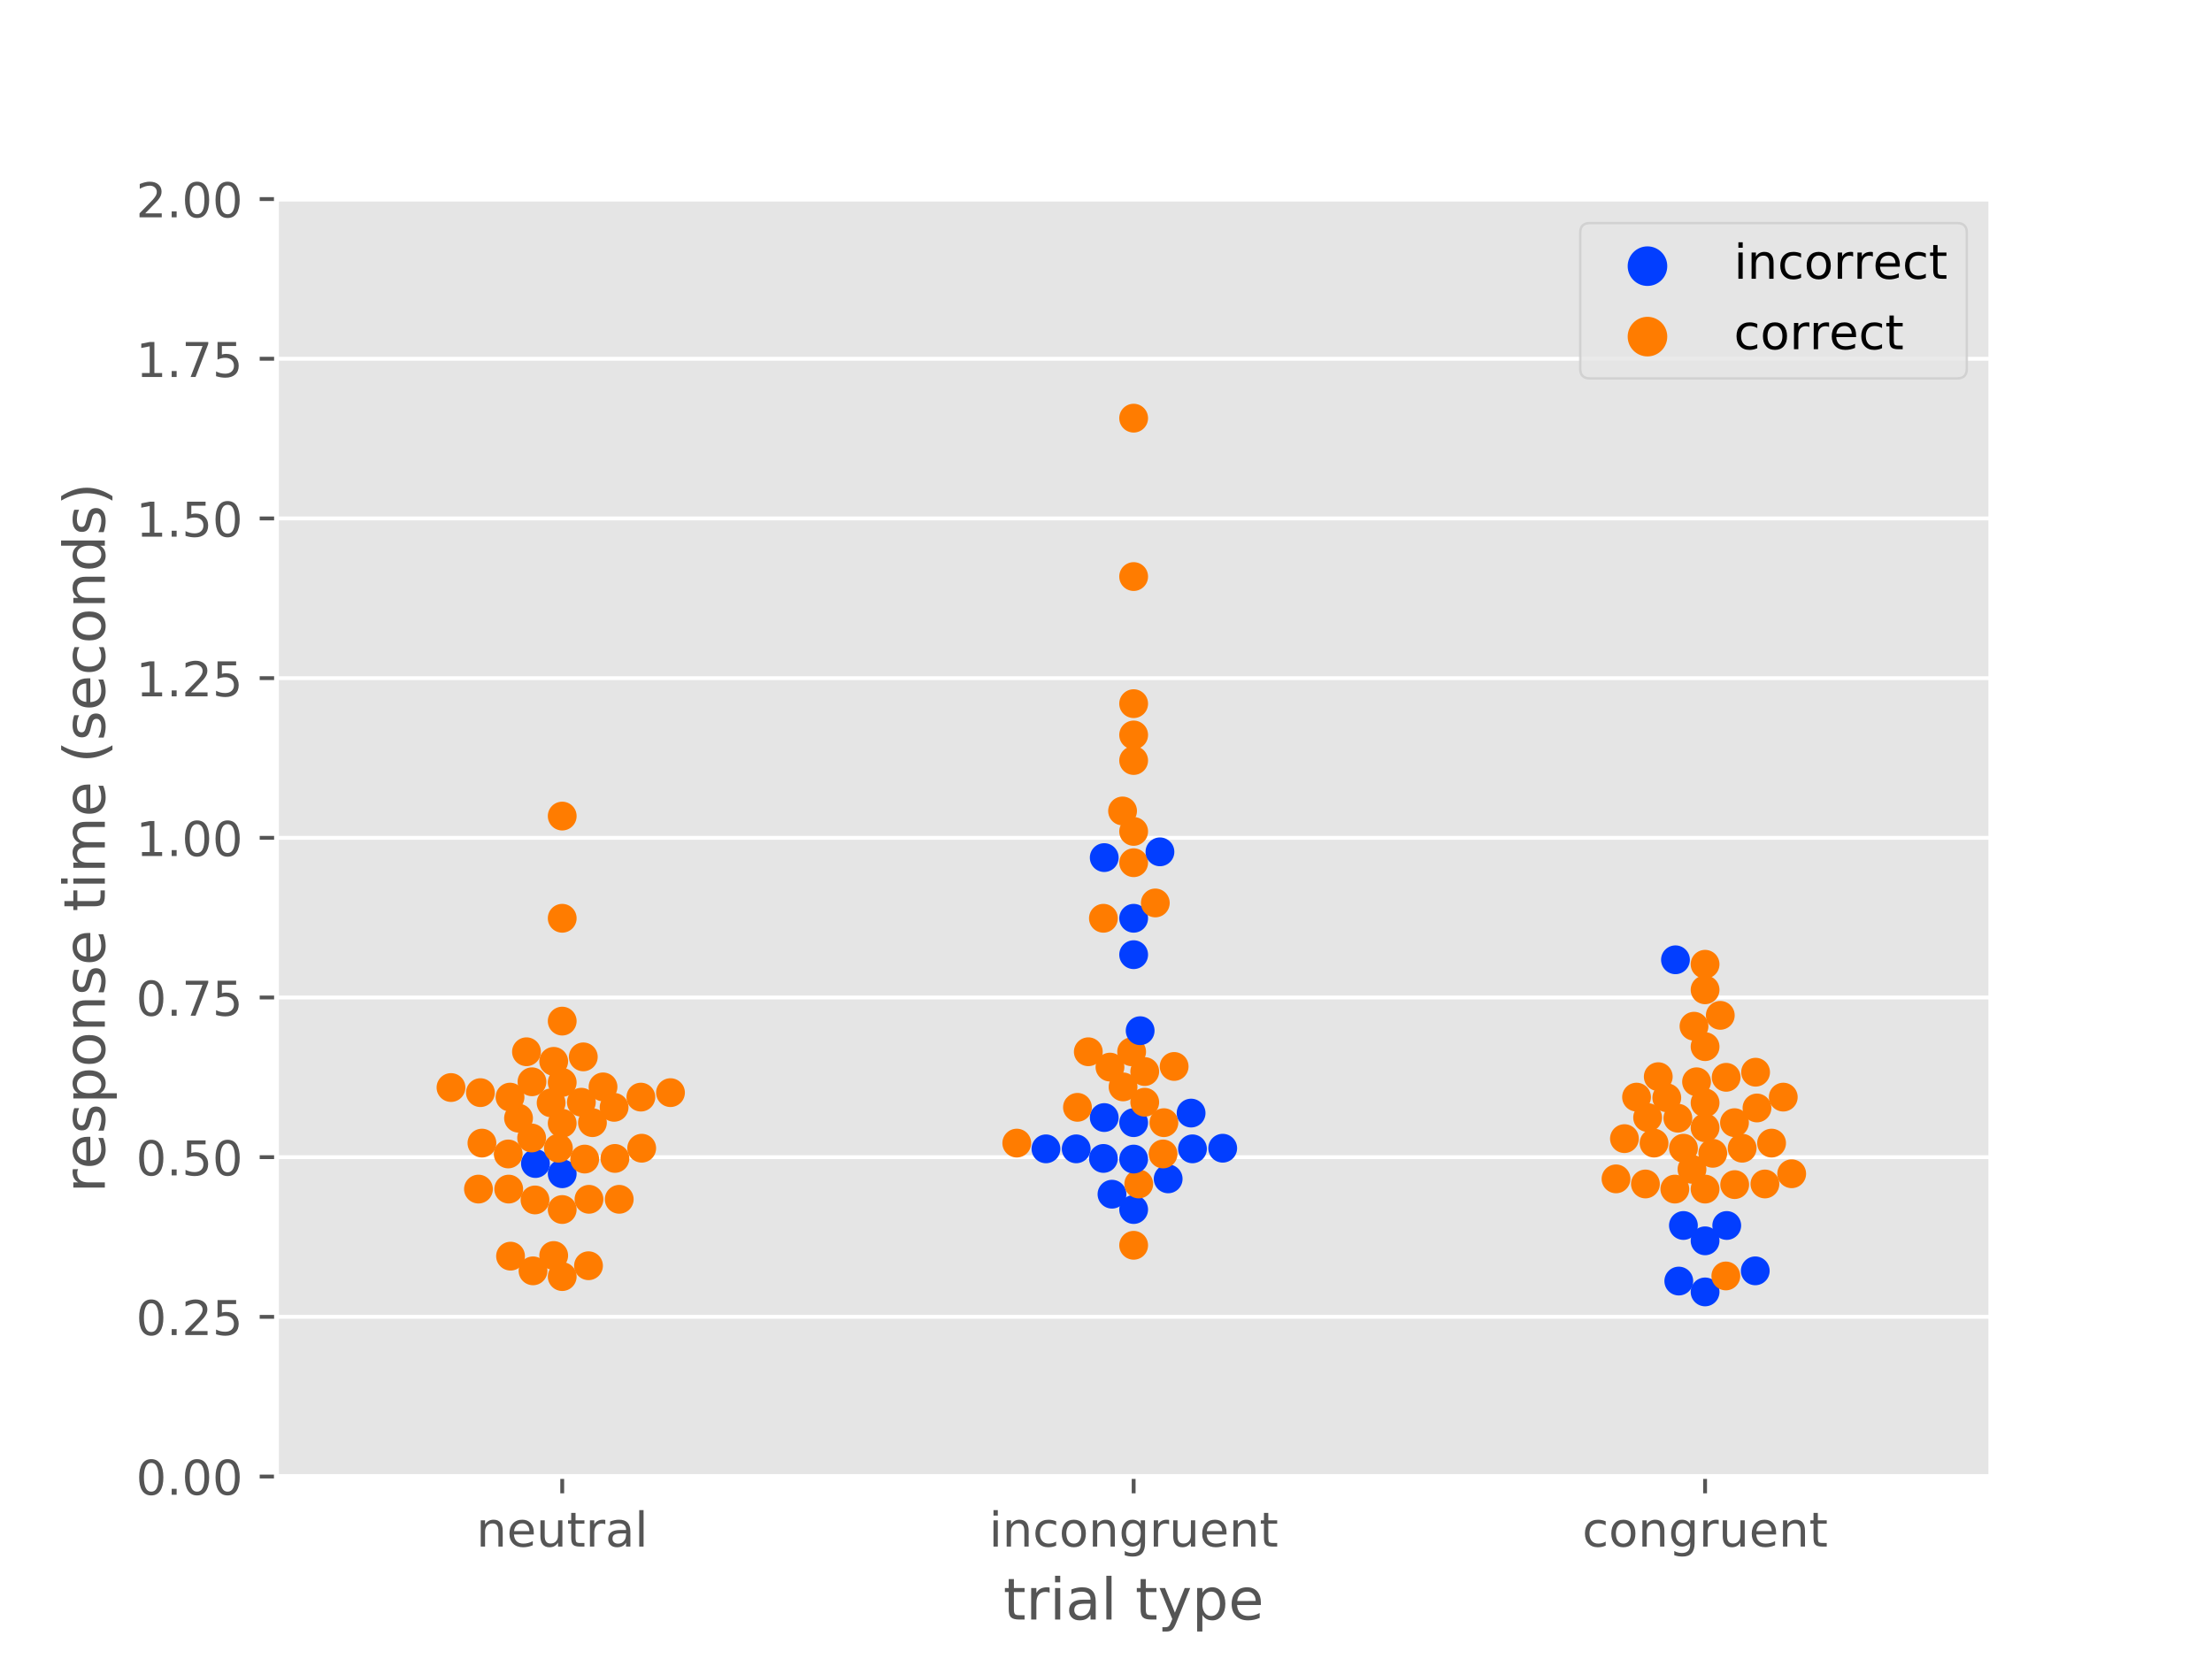 <?xml version="1.0" encoding="utf-8" standalone="no"?>
<!DOCTYPE svg PUBLIC "-//W3C//DTD SVG 1.1//EN"
  "http://www.w3.org/Graphics/SVG/1.1/DTD/svg11.dtd">
<!-- Created with matplotlib (https://matplotlib.org/) -->
<svg height="345.6pt" version="1.1" viewBox="0 0 460.8 345.6" width="460.8pt" xmlns="http://www.w3.org/2000/svg" xmlns:xlink="http://www.w3.org/1999/xlink">
 <defs>
  <style type="text/css">
*{stroke-linecap:butt;stroke-linejoin:round;}
  </style>
 </defs>
 <g id="figure_1">
  <g id="patch_1">
   <path d="M 0 345.6 
L 460.8 345.6 
L 460.8 0 
L 0 0 
z
" style="fill:#ffffff;"/>
  </g>
  <g id="axes_1">
   <g id="patch_2">
    <path d="M 57.6 307.584 
L 414.72 307.584 
L 414.72 41.472 
L 57.6 41.472 
z
" style="fill:#e5e5e5;"/>
   </g>
   <g id="matplotlib.axis_1">
    <g id="xtick_1">
     <g id="line2d_1">
      <defs>
       <path d="M 0 0 
L 0 3.5 
" id="mb154fc93cc" style="stroke:#555555;stroke-width:0.8;"/>
      </defs>
      <g>
       <use style="fill:#555555;stroke:#555555;stroke-width:0.8;" x="117.12" xlink:href="#mb154fc93cc" y="307.584"/>
      </g>
     </g>
     <g id="text_1">
      <!-- neutral -->
      <defs>
       <path d="M 54.891 33.016 
L 54.891 0 
L 45.906 0 
L 45.906 32.719 
Q 45.906 40.484 42.875 44.328 
Q 39.844 48.188 33.797 48.188 
Q 26.516 48.188 22.312 43.547 
Q 18.109 38.922 18.109 30.906 
L 18.109 0 
L 9.078 0 
L 9.078 54.688 
L 18.109 54.688 
L 18.109 46.188 
Q 21.344 51.125 25.703 53.562 
Q 30.078 56 35.797 56 
Q 45.219 56 50.047 50.172 
Q 54.891 44.344 54.891 33.016 
z
" id="DejaVuSans-110"/>
       <path d="M 56.203 29.594 
L 56.203 25.203 
L 14.891 25.203 
Q 15.484 15.922 20.484 11.062 
Q 25.484 6.203 34.422 6.203 
Q 39.594 6.203 44.453 7.469 
Q 49.312 8.734 54.109 11.281 
L 54.109 2.781 
Q 49.266 0.734 44.188 -0.344 
Q 39.109 -1.422 33.891 -1.422 
Q 20.797 -1.422 13.156 6.188 
Q 5.516 13.812 5.516 26.812 
Q 5.516 40.234 12.766 48.109 
Q 20.016 56 32.328 56 
Q 43.359 56 49.781 48.891 
Q 56.203 41.797 56.203 29.594 
z
M 47.219 32.234 
Q 47.125 39.594 43.094 43.984 
Q 39.062 48.391 32.422 48.391 
Q 24.906 48.391 20.391 44.141 
Q 15.875 39.891 15.188 32.172 
z
" id="DejaVuSans-101"/>
       <path d="M 8.5 21.578 
L 8.5 54.688 
L 17.484 54.688 
L 17.484 21.922 
Q 17.484 14.156 20.5 10.266 
Q 23.531 6.391 29.594 6.391 
Q 36.859 6.391 41.078 11.031 
Q 45.312 15.672 45.312 23.688 
L 45.312 54.688 
L 54.297 54.688 
L 54.297 0 
L 45.312 0 
L 45.312 8.406 
Q 42.047 3.422 37.719 1 
Q 33.406 -1.422 27.688 -1.422 
Q 18.266 -1.422 13.375 4.438 
Q 8.5 10.297 8.5 21.578 
z
M 31.109 56 
z
" id="DejaVuSans-117"/>
       <path d="M 18.312 70.219 
L 18.312 54.688 
L 36.812 54.688 
L 36.812 47.703 
L 18.312 47.703 
L 18.312 18.016 
Q 18.312 11.328 20.141 9.422 
Q 21.969 7.516 27.594 7.516 
L 36.812 7.516 
L 36.812 0 
L 27.594 0 
Q 17.188 0 13.234 3.875 
Q 9.281 7.766 9.281 18.016 
L 9.281 47.703 
L 2.688 47.703 
L 2.688 54.688 
L 9.281 54.688 
L 9.281 70.219 
z
" id="DejaVuSans-116"/>
       <path d="M 41.109 46.297 
Q 39.594 47.172 37.812 47.578 
Q 36.031 48 33.891 48 
Q 26.266 48 22.188 43.047 
Q 18.109 38.094 18.109 28.812 
L 18.109 0 
L 9.078 0 
L 9.078 54.688 
L 18.109 54.688 
L 18.109 46.188 
Q 20.953 51.172 25.484 53.578 
Q 30.031 56 36.531 56 
Q 37.453 56 38.578 55.875 
Q 39.703 55.766 41.062 55.516 
z
" id="DejaVuSans-114"/>
       <path d="M 34.281 27.484 
Q 23.391 27.484 19.188 25 
Q 14.984 22.516 14.984 16.5 
Q 14.984 11.719 18.141 8.906 
Q 21.297 6.109 26.703 6.109 
Q 34.188 6.109 38.703 11.406 
Q 43.219 16.703 43.219 25.484 
L 43.219 27.484 
z
M 52.203 31.203 
L 52.203 0 
L 43.219 0 
L 43.219 8.297 
Q 40.141 3.328 35.547 0.953 
Q 30.953 -1.422 24.312 -1.422 
Q 15.922 -1.422 10.953 3.297 
Q 6 8.016 6 15.922 
Q 6 25.141 12.172 29.828 
Q 18.359 34.516 30.609 34.516 
L 43.219 34.516 
L 43.219 35.406 
Q 43.219 41.609 39.141 45 
Q 35.062 48.391 27.688 48.391 
Q 23 48.391 18.547 47.266 
Q 14.109 46.141 10.016 43.891 
L 10.016 52.203 
Q 14.938 54.109 19.578 55.047 
Q 24.219 56 28.609 56 
Q 40.484 56 46.344 49.844 
Q 52.203 43.703 52.203 31.203 
z
" id="DejaVuSans-97"/>
       <path d="M 9.422 75.984 
L 18.406 75.984 
L 18.406 0 
L 9.422 0 
z
" id="DejaVuSans-108"/>
      </defs>
      <g style="fill:#555555;" transform="translate(99.237 322.182)scale(0.1 -0.1)">
       <use xlink:href="#DejaVuSans-110"/>
       <use x="63.379" xlink:href="#DejaVuSans-101"/>
       <use x="124.902" xlink:href="#DejaVuSans-117"/>
       <use x="188.281" xlink:href="#DejaVuSans-116"/>
       <use x="227.49" xlink:href="#DejaVuSans-114"/>
       <use x="268.604" xlink:href="#DejaVuSans-97"/>
       <use x="329.883" xlink:href="#DejaVuSans-108"/>
      </g>
     </g>
    </g>
    <g id="xtick_2">
     <g id="line2d_2">
      <g>
       <use style="fill:#555555;stroke:#555555;stroke-width:0.8;" x="236.16" xlink:href="#mb154fc93cc" y="307.584"/>
      </g>
     </g>
     <g id="text_2">
      <!-- incongruent -->
      <defs>
       <path d="M 9.422 54.688 
L 18.406 54.688 
L 18.406 0 
L 9.422 0 
z
M 9.422 75.984 
L 18.406 75.984 
L 18.406 64.594 
L 9.422 64.594 
z
" id="DejaVuSans-105"/>
       <path d="M 48.781 52.594 
L 48.781 44.188 
Q 44.969 46.297 41.141 47.344 
Q 37.312 48.391 33.406 48.391 
Q 24.656 48.391 19.812 42.844 
Q 14.984 37.312 14.984 27.297 
Q 14.984 17.281 19.812 11.734 
Q 24.656 6.203 33.406 6.203 
Q 37.312 6.203 41.141 7.25 
Q 44.969 8.297 48.781 10.406 
L 48.781 2.094 
Q 45.016 0.344 40.984 -0.531 
Q 36.969 -1.422 32.422 -1.422 
Q 20.062 -1.422 12.781 6.344 
Q 5.516 14.109 5.516 27.297 
Q 5.516 40.672 12.859 48.328 
Q 20.219 56 33.016 56 
Q 37.156 56 41.109 55.141 
Q 45.062 54.297 48.781 52.594 
z
" id="DejaVuSans-99"/>
       <path d="M 30.609 48.391 
Q 23.391 48.391 19.188 42.75 
Q 14.984 37.109 14.984 27.297 
Q 14.984 17.484 19.156 11.844 
Q 23.344 6.203 30.609 6.203 
Q 37.797 6.203 41.984 11.859 
Q 46.188 17.531 46.188 27.297 
Q 46.188 37.016 41.984 42.703 
Q 37.797 48.391 30.609 48.391 
z
M 30.609 56 
Q 42.328 56 49.016 48.375 
Q 55.719 40.766 55.719 27.297 
Q 55.719 13.875 49.016 6.219 
Q 42.328 -1.422 30.609 -1.422 
Q 18.844 -1.422 12.172 6.219 
Q 5.516 13.875 5.516 27.297 
Q 5.516 40.766 12.172 48.375 
Q 18.844 56 30.609 56 
z
" id="DejaVuSans-111"/>
       <path d="M 45.406 27.984 
Q 45.406 37.75 41.375 43.109 
Q 37.359 48.484 30.078 48.484 
Q 22.859 48.484 18.828 43.109 
Q 14.797 37.75 14.797 27.984 
Q 14.797 18.266 18.828 12.891 
Q 22.859 7.516 30.078 7.516 
Q 37.359 7.516 41.375 12.891 
Q 45.406 18.266 45.406 27.984 
z
M 54.391 6.781 
Q 54.391 -7.172 48.188 -13.984 
Q 42 -20.797 29.203 -20.797 
Q 24.469 -20.797 20.266 -20.094 
Q 16.062 -19.391 12.109 -17.922 
L 12.109 -9.188 
Q 16.062 -11.328 19.922 -12.344 
Q 23.781 -13.375 27.781 -13.375 
Q 36.625 -13.375 41.016 -8.766 
Q 45.406 -4.156 45.406 5.172 
L 45.406 9.625 
Q 42.625 4.781 38.281 2.391 
Q 33.938 0 27.875 0 
Q 17.828 0 11.672 7.656 
Q 5.516 15.328 5.516 27.984 
Q 5.516 40.672 11.672 48.328 
Q 17.828 56 27.875 56 
Q 33.938 56 38.281 53.609 
Q 42.625 51.219 45.406 46.391 
L 45.406 54.688 
L 54.391 54.688 
z
" id="DejaVuSans-103"/>
      </defs>
      <g style="fill:#555555;" transform="translate(206.021 322.182)scale(0.1 -0.1)">
       <use xlink:href="#DejaVuSans-105"/>
       <use x="27.783" xlink:href="#DejaVuSans-110"/>
       <use x="91.162" xlink:href="#DejaVuSans-99"/>
       <use x="146.143" xlink:href="#DejaVuSans-111"/>
       <use x="207.324" xlink:href="#DejaVuSans-110"/>
       <use x="270.703" xlink:href="#DejaVuSans-103"/>
       <use x="334.18" xlink:href="#DejaVuSans-114"/>
       <use x="375.293" xlink:href="#DejaVuSans-117"/>
       <use x="438.672" xlink:href="#DejaVuSans-101"/>
       <use x="500.195" xlink:href="#DejaVuSans-110"/>
       <use x="563.574" xlink:href="#DejaVuSans-116"/>
      </g>
     </g>
    </g>
    <g id="xtick_3">
     <g id="line2d_3">
      <g>
       <use style="fill:#555555;stroke:#555555;stroke-width:0.8;" x="355.2" xlink:href="#mb154fc93cc" y="307.584"/>
      </g>
     </g>
     <g id="text_3">
      <!-- congruent -->
      <g style="fill:#555555;" transform="translate(329.619 322.182)scale(0.1 -0.1)">
       <use xlink:href="#DejaVuSans-99"/>
       <use x="54.98" xlink:href="#DejaVuSans-111"/>
       <use x="116.162" xlink:href="#DejaVuSans-110"/>
       <use x="179.541" xlink:href="#DejaVuSans-103"/>
       <use x="243.018" xlink:href="#DejaVuSans-114"/>
       <use x="284.131" xlink:href="#DejaVuSans-117"/>
       <use x="347.51" xlink:href="#DejaVuSans-101"/>
       <use x="409.033" xlink:href="#DejaVuSans-110"/>
       <use x="472.412" xlink:href="#DejaVuSans-116"/>
      </g>
     </g>
    </g>
    <g id="text_4">
     <!-- trial type -->
     <defs>
      <path id="DejaVuSans-32"/>
      <path d="M 32.172 -5.078 
Q 28.375 -14.844 24.75 -17.812 
Q 21.141 -20.797 15.094 -20.797 
L 7.906 -20.797 
L 7.906 -13.281 
L 13.188 -13.281 
Q 16.891 -13.281 18.938 -11.516 
Q 21 -9.766 23.484 -3.219 
L 25.094 0.875 
L 2.984 54.688 
L 12.5 54.688 
L 29.594 11.922 
L 46.688 54.688 
L 56.203 54.688 
z
" id="DejaVuSans-121"/>
      <path d="M 18.109 8.203 
L 18.109 -20.797 
L 9.078 -20.797 
L 9.078 54.688 
L 18.109 54.688 
L 18.109 46.391 
Q 20.953 51.266 25.266 53.625 
Q 29.594 56 35.594 56 
Q 45.562 56 51.781 48.094 
Q 58.016 40.188 58.016 27.297 
Q 58.016 14.406 51.781 6.484 
Q 45.562 -1.422 35.594 -1.422 
Q 29.594 -1.422 25.266 0.953 
Q 20.953 3.328 18.109 8.203 
z
M 48.688 27.297 
Q 48.688 37.203 44.609 42.844 
Q 40.531 48.484 33.406 48.484 
Q 26.266 48.484 22.188 42.844 
Q 18.109 37.203 18.109 27.297 
Q 18.109 17.391 22.188 11.75 
Q 26.266 6.109 33.406 6.109 
Q 40.531 6.109 44.609 11.75 
Q 48.688 17.391 48.688 27.297 
z
" id="DejaVuSans-112"/>
     </defs>
     <g style="fill:#555555;" transform="translate(209.019 337.38)scale(0.12 -0.12)">
      <use xlink:href="#DejaVuSans-116"/>
      <use x="39.209" xlink:href="#DejaVuSans-114"/>
      <use x="80.322" xlink:href="#DejaVuSans-105"/>
      <use x="108.105" xlink:href="#DejaVuSans-97"/>
      <use x="169.385" xlink:href="#DejaVuSans-108"/>
      <use x="197.168" xlink:href="#DejaVuSans-32"/>
      <use x="228.955" xlink:href="#DejaVuSans-116"/>
      <use x="268.164" xlink:href="#DejaVuSans-121"/>
      <use x="327.344" xlink:href="#DejaVuSans-112"/>
      <use x="390.82" xlink:href="#DejaVuSans-101"/>
     </g>
    </g>
   </g>
   <g id="matplotlib.axis_2">
    <g id="ytick_1">
     <g id="line2d_4">
      <path clip-path="url(#pdcdd7b74b3)" d="M 57.6 307.584 
L 414.72 307.584 
" style="fill:none;stroke:#ffffff;stroke-linecap:square;stroke-width:0.8;"/>
     </g>
     <g id="line2d_5">
      <defs>
       <path d="M 0 0 
L -3.5 0 
" id="mb66cc61c56" style="stroke:#555555;stroke-width:0.8;"/>
      </defs>
      <g>
       <use style="fill:#555555;stroke:#555555;stroke-width:0.8;" x="57.6" xlink:href="#mb66cc61c56" y="307.584"/>
      </g>
     </g>
     <g id="text_5">
      <!-- 0.00 -->
      <defs>
       <path d="M 31.781 66.406 
Q 24.172 66.406 20.328 58.906 
Q 16.5 51.422 16.5 36.375 
Q 16.5 21.391 20.328 13.891 
Q 24.172 6.391 31.781 6.391 
Q 39.453 6.391 43.281 13.891 
Q 47.125 21.391 47.125 36.375 
Q 47.125 51.422 43.281 58.906 
Q 39.453 66.406 31.781 66.406 
z
M 31.781 74.219 
Q 44.047 74.219 50.516 64.516 
Q 56.984 54.828 56.984 36.375 
Q 56.984 17.969 50.516 8.266 
Q 44.047 -1.422 31.781 -1.422 
Q 19.531 -1.422 13.062 8.266 
Q 6.594 17.969 6.594 36.375 
Q 6.594 54.828 13.062 64.516 
Q 19.531 74.219 31.781 74.219 
z
" id="DejaVuSans-48"/>
       <path d="M 10.688 12.406 
L 21 12.406 
L 21 0 
L 10.688 0 
z
" id="DejaVuSans-46"/>
      </defs>
      <g style="fill:#555555;" transform="translate(28.334 311.383)scale(0.1 -0.1)">
       <use xlink:href="#DejaVuSans-48"/>
       <use x="63.623" xlink:href="#DejaVuSans-46"/>
       <use x="95.41" xlink:href="#DejaVuSans-48"/>
       <use x="159.033" xlink:href="#DejaVuSans-48"/>
      </g>
     </g>
    </g>
    <g id="ytick_2">
     <g id="line2d_6">
      <path clip-path="url(#pdcdd7b74b3)" d="M 57.6 274.32 
L 414.72 274.32 
" style="fill:none;stroke:#ffffff;stroke-linecap:square;stroke-width:0.8;"/>
     </g>
     <g id="line2d_7">
      <g>
       <use style="fill:#555555;stroke:#555555;stroke-width:0.8;" x="57.6" xlink:href="#mb66cc61c56" y="274.32"/>
      </g>
     </g>
     <g id="text_6">
      <!-- 0.25 -->
      <defs>
       <path d="M 19.188 8.297 
L 53.609 8.297 
L 53.609 0 
L 7.328 0 
L 7.328 8.297 
Q 12.938 14.109 22.625 23.891 
Q 32.328 33.688 34.812 36.531 
Q 39.547 41.844 41.422 45.531 
Q 43.312 49.219 43.312 52.781 
Q 43.312 58.594 39.234 62.25 
Q 35.156 65.922 28.609 65.922 
Q 23.969 65.922 18.812 64.312 
Q 13.672 62.703 7.812 59.422 
L 7.812 69.391 
Q 13.766 71.781 18.938 73 
Q 24.125 74.219 28.422 74.219 
Q 39.75 74.219 46.484 68.547 
Q 53.219 62.891 53.219 53.422 
Q 53.219 48.922 51.531 44.891 
Q 49.859 40.875 45.406 35.406 
Q 44.188 33.984 37.641 27.219 
Q 31.109 20.453 19.188 8.297 
z
" id="DejaVuSans-50"/>
       <path d="M 10.797 72.906 
L 49.516 72.906 
L 49.516 64.594 
L 19.828 64.594 
L 19.828 46.734 
Q 21.969 47.469 24.109 47.828 
Q 26.266 48.188 28.422 48.188 
Q 40.625 48.188 47.75 41.5 
Q 54.891 34.812 54.891 23.391 
Q 54.891 11.625 47.562 5.094 
Q 40.234 -1.422 26.906 -1.422 
Q 22.312 -1.422 17.547 -0.641 
Q 12.797 0.141 7.719 1.703 
L 7.719 11.625 
Q 12.109 9.234 16.797 8.062 
Q 21.484 6.891 26.703 6.891 
Q 35.156 6.891 40.078 11.328 
Q 45.016 15.766 45.016 23.391 
Q 45.016 31 40.078 35.438 
Q 35.156 39.891 26.703 39.891 
Q 22.75 39.891 18.812 39.016 
Q 14.891 38.141 10.797 36.281 
z
" id="DejaVuSans-53"/>
      </defs>
      <g style="fill:#555555;" transform="translate(28.334 278.119)scale(0.1 -0.1)">
       <use xlink:href="#DejaVuSans-48"/>
       <use x="63.623" xlink:href="#DejaVuSans-46"/>
       <use x="95.41" xlink:href="#DejaVuSans-50"/>
       <use x="159.033" xlink:href="#DejaVuSans-53"/>
      </g>
     </g>
    </g>
    <g id="ytick_3">
     <g id="line2d_8">
      <path clip-path="url(#pdcdd7b74b3)" d="M 57.6 241.056 
L 414.72 241.056 
" style="fill:none;stroke:#ffffff;stroke-linecap:square;stroke-width:0.8;"/>
     </g>
     <g id="line2d_9">
      <g>
       <use style="fill:#555555;stroke:#555555;stroke-width:0.8;" x="57.6" xlink:href="#mb66cc61c56" y="241.056"/>
      </g>
     </g>
     <g id="text_7">
      <!-- 0.50 -->
      <g style="fill:#555555;" transform="translate(28.334 244.855)scale(0.1 -0.1)">
       <use xlink:href="#DejaVuSans-48"/>
       <use x="63.623" xlink:href="#DejaVuSans-46"/>
       <use x="95.41" xlink:href="#DejaVuSans-53"/>
       <use x="159.033" xlink:href="#DejaVuSans-48"/>
      </g>
     </g>
    </g>
    <g id="ytick_4">
     <g id="line2d_10">
      <path clip-path="url(#pdcdd7b74b3)" d="M 57.6 207.792 
L 414.72 207.792 
" style="fill:none;stroke:#ffffff;stroke-linecap:square;stroke-width:0.8;"/>
     </g>
     <g id="line2d_11">
      <g>
       <use style="fill:#555555;stroke:#555555;stroke-width:0.8;" x="57.6" xlink:href="#mb66cc61c56" y="207.792"/>
      </g>
     </g>
     <g id="text_8">
      <!-- 0.75 -->
      <defs>
       <path d="M 8.203 72.906 
L 55.078 72.906 
L 55.078 68.703 
L 28.609 0 
L 18.312 0 
L 43.219 64.594 
L 8.203 64.594 
z
" id="DejaVuSans-55"/>
      </defs>
      <g style="fill:#555555;" transform="translate(28.334 211.591)scale(0.1 -0.1)">
       <use xlink:href="#DejaVuSans-48"/>
       <use x="63.623" xlink:href="#DejaVuSans-46"/>
       <use x="95.41" xlink:href="#DejaVuSans-55"/>
       <use x="159.033" xlink:href="#DejaVuSans-53"/>
      </g>
     </g>
    </g>
    <g id="ytick_5">
     <g id="line2d_12">
      <path clip-path="url(#pdcdd7b74b3)" d="M 57.6 174.528 
L 414.72 174.528 
" style="fill:none;stroke:#ffffff;stroke-linecap:square;stroke-width:0.8;"/>
     </g>
     <g id="line2d_13">
      <g>
       <use style="fill:#555555;stroke:#555555;stroke-width:0.8;" x="57.6" xlink:href="#mb66cc61c56" y="174.528"/>
      </g>
     </g>
     <g id="text_9">
      <!-- 1.00 -->
      <defs>
       <path d="M 12.406 8.297 
L 28.516 8.297 
L 28.516 63.922 
L 10.984 60.406 
L 10.984 69.391 
L 28.422 72.906 
L 38.281 72.906 
L 38.281 8.297 
L 54.391 8.297 
L 54.391 0 
L 12.406 0 
z
" id="DejaVuSans-49"/>
      </defs>
      <g style="fill:#555555;" transform="translate(28.334 178.327)scale(0.1 -0.1)">
       <use xlink:href="#DejaVuSans-49"/>
       <use x="63.623" xlink:href="#DejaVuSans-46"/>
       <use x="95.41" xlink:href="#DejaVuSans-48"/>
       <use x="159.033" xlink:href="#DejaVuSans-48"/>
      </g>
     </g>
    </g>
    <g id="ytick_6">
     <g id="line2d_14">
      <path clip-path="url(#pdcdd7b74b3)" d="M 57.6 141.264 
L 414.72 141.264 
" style="fill:none;stroke:#ffffff;stroke-linecap:square;stroke-width:0.8;"/>
     </g>
     <g id="line2d_15">
      <g>
       <use style="fill:#555555;stroke:#555555;stroke-width:0.8;" x="57.6" xlink:href="#mb66cc61c56" y="141.264"/>
      </g>
     </g>
     <g id="text_10">
      <!-- 1.25 -->
      <g style="fill:#555555;" transform="translate(28.334 145.063)scale(0.1 -0.1)">
       <use xlink:href="#DejaVuSans-49"/>
       <use x="63.623" xlink:href="#DejaVuSans-46"/>
       <use x="95.41" xlink:href="#DejaVuSans-50"/>
       <use x="159.033" xlink:href="#DejaVuSans-53"/>
      </g>
     </g>
    </g>
    <g id="ytick_7">
     <g id="line2d_16">
      <path clip-path="url(#pdcdd7b74b3)" d="M 57.6 108 
L 414.72 108 
" style="fill:none;stroke:#ffffff;stroke-linecap:square;stroke-width:0.8;"/>
     </g>
     <g id="line2d_17">
      <g>
       <use style="fill:#555555;stroke:#555555;stroke-width:0.8;" x="57.6" xlink:href="#mb66cc61c56" y="108"/>
      </g>
     </g>
     <g id="text_11">
      <!-- 1.50 -->
      <g style="fill:#555555;" transform="translate(28.334 111.799)scale(0.1 -0.1)">
       <use xlink:href="#DejaVuSans-49"/>
       <use x="63.623" xlink:href="#DejaVuSans-46"/>
       <use x="95.41" xlink:href="#DejaVuSans-53"/>
       <use x="159.033" xlink:href="#DejaVuSans-48"/>
      </g>
     </g>
    </g>
    <g id="ytick_8">
     <g id="line2d_18">
      <path clip-path="url(#pdcdd7b74b3)" d="M 57.6 74.736 
L 414.72 74.736 
" style="fill:none;stroke:#ffffff;stroke-linecap:square;stroke-width:0.8;"/>
     </g>
     <g id="line2d_19">
      <g>
       <use style="fill:#555555;stroke:#555555;stroke-width:0.8;" x="57.6" xlink:href="#mb66cc61c56" y="74.736"/>
      </g>
     </g>
     <g id="text_12">
      <!-- 1.75 -->
      <g style="fill:#555555;" transform="translate(28.334 78.535)scale(0.1 -0.1)">
       <use xlink:href="#DejaVuSans-49"/>
       <use x="63.623" xlink:href="#DejaVuSans-46"/>
       <use x="95.41" xlink:href="#DejaVuSans-55"/>
       <use x="159.033" xlink:href="#DejaVuSans-53"/>
      </g>
     </g>
    </g>
    <g id="ytick_9">
     <g id="line2d_20">
      <path clip-path="url(#pdcdd7b74b3)" d="M 57.6 41.472 
L 414.72 41.472 
" style="fill:none;stroke:#ffffff;stroke-linecap:square;stroke-width:0.8;"/>
     </g>
     <g id="line2d_21">
      <g>
       <use style="fill:#555555;stroke:#555555;stroke-width:0.8;" x="57.6" xlink:href="#mb66cc61c56" y="41.472"/>
      </g>
     </g>
     <g id="text_13">
      <!-- 2.00 -->
      <g style="fill:#555555;" transform="translate(28.334 45.271)scale(0.1 -0.1)">
       <use xlink:href="#DejaVuSans-50"/>
       <use x="63.623" xlink:href="#DejaVuSans-46"/>
       <use x="95.41" xlink:href="#DejaVuSans-48"/>
       <use x="159.033" xlink:href="#DejaVuSans-48"/>
      </g>
     </g>
    </g>
    <g id="text_14">
     <!-- response time (seconds) -->
     <defs>
      <path d="M 44.281 53.078 
L 44.281 44.578 
Q 40.484 46.531 36.375 47.5 
Q 32.281 48.484 27.875 48.484 
Q 21.188 48.484 17.844 46.438 
Q 14.5 44.391 14.5 40.281 
Q 14.5 37.156 16.891 35.375 
Q 19.281 33.594 26.516 31.984 
L 29.594 31.297 
Q 39.156 29.25 43.188 25.516 
Q 47.219 21.781 47.219 15.094 
Q 47.219 7.469 41.188 3.016 
Q 35.156 -1.422 24.609 -1.422 
Q 20.219 -1.422 15.453 -0.562 
Q 10.688 0.297 5.422 2 
L 5.422 11.281 
Q 10.406 8.688 15.234 7.391 
Q 20.062 6.109 24.812 6.109 
Q 31.156 6.109 34.562 8.281 
Q 37.984 10.453 37.984 14.406 
Q 37.984 18.062 35.516 20.016 
Q 33.062 21.969 24.703 23.781 
L 21.578 24.516 
Q 13.234 26.266 9.516 29.906 
Q 5.812 33.547 5.812 39.891 
Q 5.812 47.609 11.281 51.797 
Q 16.75 56 26.812 56 
Q 31.781 56 36.172 55.266 
Q 40.578 54.547 44.281 53.078 
z
" id="DejaVuSans-115"/>
      <path d="M 52 44.188 
Q 55.375 50.25 60.062 53.125 
Q 64.75 56 71.094 56 
Q 79.641 56 84.281 50.016 
Q 88.922 44.047 88.922 33.016 
L 88.922 0 
L 79.891 0 
L 79.891 32.719 
Q 79.891 40.578 77.094 44.375 
Q 74.312 48.188 68.609 48.188 
Q 61.625 48.188 57.562 43.547 
Q 53.516 38.922 53.516 30.906 
L 53.516 0 
L 44.484 0 
L 44.484 32.719 
Q 44.484 40.625 41.703 44.406 
Q 38.922 48.188 33.109 48.188 
Q 26.219 48.188 22.156 43.531 
Q 18.109 38.875 18.109 30.906 
L 18.109 0 
L 9.078 0 
L 9.078 54.688 
L 18.109 54.688 
L 18.109 46.188 
Q 21.188 51.219 25.484 53.609 
Q 29.781 56 35.688 56 
Q 41.656 56 45.828 52.969 
Q 50 49.953 52 44.188 
z
" id="DejaVuSans-109"/>
      <path d="M 31 75.875 
Q 24.469 64.656 21.281 53.656 
Q 18.109 42.672 18.109 31.391 
Q 18.109 20.125 21.312 9.062 
Q 24.516 -2 31 -13.188 
L 23.188 -13.188 
Q 15.875 -1.703 12.234 9.375 
Q 8.594 20.453 8.594 31.391 
Q 8.594 42.281 12.203 53.312 
Q 15.828 64.359 23.188 75.875 
z
" id="DejaVuSans-40"/>
      <path d="M 45.406 46.391 
L 45.406 75.984 
L 54.391 75.984 
L 54.391 0 
L 45.406 0 
L 45.406 8.203 
Q 42.578 3.328 38.25 0.953 
Q 33.938 -1.422 27.875 -1.422 
Q 17.969 -1.422 11.734 6.484 
Q 5.516 14.406 5.516 27.297 
Q 5.516 40.188 11.734 48.094 
Q 17.969 56 27.875 56 
Q 33.938 56 38.25 53.625 
Q 42.578 51.266 45.406 46.391 
z
M 14.797 27.297 
Q 14.797 17.391 18.875 11.75 
Q 22.953 6.109 30.078 6.109 
Q 37.203 6.109 41.297 11.75 
Q 45.406 17.391 45.406 27.297 
Q 45.406 37.203 41.297 42.844 
Q 37.203 48.484 30.078 48.484 
Q 22.953 48.484 18.875 42.844 
Q 14.797 37.203 14.797 27.297 
z
" id="DejaVuSans-100"/>
      <path d="M 8.016 75.875 
L 15.828 75.875 
Q 23.141 64.359 26.781 53.312 
Q 30.422 42.281 30.422 31.391 
Q 30.422 20.453 26.781 9.375 
Q 23.141 -1.703 15.828 -13.188 
L 8.016 -13.188 
Q 14.5 -2 17.703 9.062 
Q 20.906 20.125 20.906 31.391 
Q 20.906 42.672 17.703 53.656 
Q 14.5 64.656 8.016 75.875 
z
" id="DejaVuSans-41"/>
     </defs>
     <g style="fill:#555555;" transform="translate(21.839 248.486)rotate(-90)scale(0.12 -0.12)">
      <use xlink:href="#DejaVuSans-114"/>
      <use x="41.082" xlink:href="#DejaVuSans-101"/>
      <use x="102.605" xlink:href="#DejaVuSans-115"/>
      <use x="154.705" xlink:href="#DejaVuSans-112"/>
      <use x="218.182" xlink:href="#DejaVuSans-111"/>
      <use x="279.363" xlink:href="#DejaVuSans-110"/>
      <use x="342.742" xlink:href="#DejaVuSans-115"/>
      <use x="394.842" xlink:href="#DejaVuSans-101"/>
      <use x="456.365" xlink:href="#DejaVuSans-32"/>
      <use x="488.152" xlink:href="#DejaVuSans-116"/>
      <use x="527.361" xlink:href="#DejaVuSans-105"/>
      <use x="555.145" xlink:href="#DejaVuSans-109"/>
      <use x="652.557" xlink:href="#DejaVuSans-101"/>
      <use x="714.08" xlink:href="#DejaVuSans-32"/>
      <use x="745.867" xlink:href="#DejaVuSans-40"/>
      <use x="784.881" xlink:href="#DejaVuSans-115"/>
      <use x="836.98" xlink:href="#DejaVuSans-101"/>
      <use x="898.504" xlink:href="#DejaVuSans-99"/>
      <use x="953.484" xlink:href="#DejaVuSans-111"/>
      <use x="1014.666" xlink:href="#DejaVuSans-110"/>
      <use x="1078.045" xlink:href="#DejaVuSans-100"/>
      <use x="1141.521" xlink:href="#DejaVuSans-115"/>
      <use x="1193.621" xlink:href="#DejaVuSans-41"/>
     </g>
    </g>
   </g>
   <g id="PathCollection_1"/>
   <g id="PathCollection_2"/>
   <g id="patch_3">
    <path d="M 57.6 307.584 
L 57.6 41.472 
" style="fill:none;stroke:#ffffff;stroke-linecap:square;stroke-linejoin:miter;"/>
   </g>
   <g id="patch_4">
    <path d="M 414.72 307.584 
L 414.72 41.472 
" style="fill:none;stroke:#ffffff;stroke-linecap:square;stroke-linejoin:miter;"/>
   </g>
   <g id="patch_5">
    <path d="M 57.6 307.584 
L 414.72 307.584 
" style="fill:none;stroke:#ffffff;stroke-linecap:square;stroke-linejoin:miter;"/>
   </g>
   <g id="patch_6">
    <path d="M 57.6 41.472 
L 414.72 41.472 
" style="fill:none;stroke:#ffffff;stroke-linecap:square;stroke-linejoin:miter;"/>
   </g>
   <g id="PathCollection_3">
    <defs>
     <path d="M 0 3 
C 0.796 3 1.559 2.684 2.121 2.121 
C 2.684 1.559 3 0.796 3 0 
C 3 -0.796 2.684 -1.559 2.121 -2.121 
C 1.559 -2.684 0.796 -3 0 -3 
C -0.796 -3 -1.559 -2.684 -2.121 -2.121 
C -2.684 -1.559 -3 -0.796 -3 0 
C -3 0.796 -2.684 1.559 -2.121 2.121 
C -1.559 2.684 -0.796 3 0 3 
z
" id="C0_0_3229bfb18b"/>
    </defs>
    <g clip-path="url(#pdcdd7b74b3)">
     <use style="fill:#ff7c00;" x="117.12" xlink:href="#C0_0_3229bfb18b" y="265.937"/>
    </g>
    <g clip-path="url(#pdcdd7b74b3)">
     <use style="fill:#ff7c00;" x="111.04" xlink:href="#C0_0_3229bfb18b" y="264.74"/>
    </g>
    <g clip-path="url(#pdcdd7b74b3)">
     <use style="fill:#ff7c00;" x="122.597" xlink:href="#C0_0_3229bfb18b" y="263.676"/>
    </g>
    <g clip-path="url(#pdcdd7b74b3)">
     <use style="fill:#ff7c00;" x="106.356" xlink:href="#C0_0_3229bfb18b" y="261.68"/>
    </g>
    <g clip-path="url(#pdcdd7b74b3)">
     <use style="fill:#ff7c00;" x="115.345" xlink:href="#C0_0_3229bfb18b" y="261.547"/>
    </g>
    <g clip-path="url(#pdcdd7b74b3)">
     <use style="fill:#ff7c00;" x="117.12" xlink:href="#C0_0_3229bfb18b" y="251.967"/>
    </g>
    <g clip-path="url(#pdcdd7b74b3)">
     <use style="fill:#ff7c00;" x="111.451" xlink:href="#C0_0_3229bfb18b" y="249.971"/>
    </g>
    <g clip-path="url(#pdcdd7b74b3)">
     <use style="fill:#ff7c00;" x="122.697" xlink:href="#C0_0_3229bfb18b" y="249.838"/>
    </g>
    <g clip-path="url(#pdcdd7b74b3)">
     <use style="fill:#ff7c00;" x="128.997" xlink:href="#C0_0_3229bfb18b" y="249.838"/>
    </g>
    <g clip-path="url(#pdcdd7b74b3)">
     <use style="fill:#ff7c00;" x="105.974" xlink:href="#C0_0_3229bfb18b" y="247.709"/>
    </g>
    <g clip-path="url(#pdcdd7b74b3)">
     <use style="fill:#ff7c00;" x="99.674" xlink:href="#C0_0_3229bfb18b" y="247.709"/>
    </g>
    <g clip-path="url(#pdcdd7b74b3)">
     <use style="fill:#023eff;" x="117.12" xlink:href="#C0_0_3229bfb18b" y="244.515"/>
    </g>
    <g clip-path="url(#pdcdd7b74b3)">
     <use style="fill:#023eff;" x="111.543" xlink:href="#C0_0_3229bfb18b" y="242.387"/>
    </g>
    <g clip-path="url(#pdcdd7b74b3)">
     <use style="fill:#ff7c00;" x="121.804" xlink:href="#C0_0_3229bfb18b" y="241.455"/>
    </g>
    <g clip-path="url(#pdcdd7b74b3)">
     <use style="fill:#ff7c00;" x="128.101" xlink:href="#C0_0_3229bfb18b" y="241.322"/>
    </g>
    <g clip-path="url(#pdcdd7b74b3)">
     <use style="fill:#ff7c00;" x="105.874" xlink:href="#C0_0_3229bfb18b" y="240.391"/>
    </g>
    <g clip-path="url(#pdcdd7b74b3)">
     <use style="fill:#ff7c00;" x="116.327" xlink:href="#C0_0_3229bfb18b" y="239.193"/>
    </g>
    <g clip-path="url(#pdcdd7b74b3)">
     <use style="fill:#ff7c00;" x="133.678" xlink:href="#C0_0_3229bfb18b" y="239.193"/>
    </g>
    <g clip-path="url(#pdcdd7b74b3)">
     <use style="fill:#ff7c00;" x="100.397" xlink:href="#C0_0_3229bfb18b" y="238.129"/>
    </g>
    <g clip-path="url(#pdcdd7b74b3)">
     <use style="fill:#ff7c00;" x="110.751" xlink:href="#C0_0_3229bfb18b" y="237.064"/>
    </g>
    <g clip-path="url(#pdcdd7b74b3)">
     <use style="fill:#ff7c00;" x="117.12" xlink:href="#C0_0_3229bfb18b" y="234.004"/>
    </g>
    <g clip-path="url(#pdcdd7b74b3)">
     <use style="fill:#ff7c00;" x="123.417" xlink:href="#C0_0_3229bfb18b" y="233.871"/>
    </g>
    <g clip-path="url(#pdcdd7b74b3)">
     <use style="fill:#ff7c00;" x="108.022" xlink:href="#C0_0_3229bfb18b" y="232.94"/>
    </g>
    <g clip-path="url(#pdcdd7b74b3)">
     <use style="fill:#ff7c00;" x="127.93" xlink:href="#C0_0_3229bfb18b" y="230.678"/>
    </g>
    <g clip-path="url(#pdcdd7b74b3)">
     <use style="fill:#ff7c00;" x="114.811" xlink:href="#C0_0_3229bfb18b" y="229.746"/>
    </g>
    <g clip-path="url(#pdcdd7b74b3)">
     <use style="fill:#ff7c00;" x="121.109" xlink:href="#C0_0_3229bfb18b" y="229.613"/>
    </g>
    <g clip-path="url(#pdcdd7b74b3)">
     <use style="fill:#ff7c00;" x="106.248" xlink:href="#C0_0_3229bfb18b" y="228.549"/>
    </g>
    <g clip-path="url(#pdcdd7b74b3)">
     <use style="fill:#ff7c00;" x="133.507" xlink:href="#C0_0_3229bfb18b" y="228.549"/>
    </g>
    <g clip-path="url(#pdcdd7b74b3)">
     <use style="fill:#ff7c00;" x="100.079" xlink:href="#C0_0_3229bfb18b" y="227.617"/>
    </g>
    <g clip-path="url(#pdcdd7b74b3)">
     <use style="fill:#ff7c00;" x="139.675" xlink:href="#C0_0_3229bfb18b" y="227.617"/>
    </g>
    <g clip-path="url(#pdcdd7b74b3)">
     <use style="fill:#ff7c00;" x="93.952" xlink:href="#C0_0_3229bfb18b" y="226.553"/>
    </g>
    <g clip-path="url(#pdcdd7b74b3)">
     <use style="fill:#ff7c00;" x="125.621" xlink:href="#C0_0_3229bfb18b" y="226.42"/>
    </g>
    <g clip-path="url(#pdcdd7b74b3)">
     <use style="fill:#ff7c00;" x="117.12" xlink:href="#C0_0_3229bfb18b" y="225.488"/>
    </g>
    <g clip-path="url(#pdcdd7b74b3)">
     <use style="fill:#ff7c00;" x="110.823" xlink:href="#C0_0_3229bfb18b" y="225.355"/>
    </g>
    <g clip-path="url(#pdcdd7b74b3)">
     <use style="fill:#ff7c00;" x="115.345" xlink:href="#C0_0_3229bfb18b" y="221.098"/>
    </g>
    <g clip-path="url(#pdcdd7b74b3)">
     <use style="fill:#ff7c00;" x="121.513" xlink:href="#C0_0_3229bfb18b" y="220.166"/>
    </g>
    <g clip-path="url(#pdcdd7b74b3)">
     <use style="fill:#ff7c00;" x="109.676" xlink:href="#C0_0_3229bfb18b" y="219.102"/>
    </g>
    <g clip-path="url(#pdcdd7b74b3)">
     <use style="fill:#ff7c00;" x="117.12" xlink:href="#C0_0_3229bfb18b" y="212.715"/>
    </g>
    <g clip-path="url(#pdcdd7b74b3)">
     <use style="fill:#ff7c00;" x="117.12" xlink:href="#C0_0_3229bfb18b" y="191.293"/>
    </g>
    <g clip-path="url(#pdcdd7b74b3)">
     <use style="fill:#ff7c00;" x="117.12" xlink:href="#C0_0_3229bfb18b" y="170.004"/>
    </g>
   </g>
   <g id="PathCollection_4">
    <defs>
     <path d="M 0 3 
C 0.796 3 1.559 2.684 2.121 2.121 
C 2.684 1.559 3 0.796 3 0 
C 3 -0.796 2.684 -1.559 2.121 -2.121 
C 1.559 -2.684 0.796 -3 0 -3 
C -0.796 -3 -1.559 -2.684 -2.121 -2.121 
C -2.684 -1.559 -3 -0.796 -3 0 
C -3 0.796 -2.684 1.559 -2.121 2.121 
C -1.559 2.684 -0.796 3 0 3 
z
" id="C1_0_464c19dd68"/>
    </defs>
    <g clip-path="url(#pdcdd7b74b3)">
     <use style="fill:#ff7c00;" x="236.16" xlink:href="#C1_0_464c19dd68" y="259.418"/>
    </g>
    <g clip-path="url(#pdcdd7b74b3)">
     <use style="fill:#023eff;" x="236.16" xlink:href="#C1_0_464c19dd68" y="251.967"/>
    </g>
    <g clip-path="url(#pdcdd7b74b3)">
     <use style="fill:#023eff;" x="231.647" xlink:href="#C1_0_464c19dd68" y="248.773"/>
    </g>
    <g clip-path="url(#pdcdd7b74b3)">
     <use style="fill:#ff7c00;" x="237.224" xlink:href="#C1_0_464c19dd68" y="246.644"/>
    </g>
    <g clip-path="url(#pdcdd7b74b3)">
     <use style="fill:#023eff;" x="243.351" xlink:href="#C1_0_464c19dd68" y="245.58"/>
    </g>
    <g clip-path="url(#pdcdd7b74b3)">
     <use style="fill:#023eff;" x="236.16" xlink:href="#C1_0_464c19dd68" y="241.455"/>
    </g>
    <g clip-path="url(#pdcdd7b74b3)">
     <use style="fill:#023eff;" x="229.863" xlink:href="#C1_0_464c19dd68" y="241.322"/>
    </g>
    <g clip-path="url(#pdcdd7b74b3)">
     <use style="fill:#ff7c00;" x="242.287" xlink:href="#C1_0_464c19dd68" y="240.391"/>
    </g>
    <g clip-path="url(#pdcdd7b74b3)">
     <use style="fill:#023eff;" x="224.193" xlink:href="#C1_0_464c19dd68" y="239.326"/>
    </g>
    <g clip-path="url(#pdcdd7b74b3)">
     <use style="fill:#023eff;" x="248.414" xlink:href="#C1_0_464c19dd68" y="239.326"/>
    </g>
    <g clip-path="url(#pdcdd7b74b3)">
     <use style="fill:#023eff;" x="217.893" xlink:href="#C1_0_464c19dd68" y="239.326"/>
    </g>
    <g clip-path="url(#pdcdd7b74b3)">
     <use style="fill:#023eff;" x="254.712" xlink:href="#C1_0_464c19dd68" y="239.193"/>
    </g>
    <g clip-path="url(#pdcdd7b74b3)">
     <use style="fill:#ff7c00;" x="211.813" xlink:href="#C1_0_464c19dd68" y="238.129"/>
    </g>
    <g clip-path="url(#pdcdd7b74b3)">
     <use style="fill:#023eff;" x="236.16" xlink:href="#C1_0_464c19dd68" y="233.871"/>
    </g>
    <g clip-path="url(#pdcdd7b74b3)">
     <use style="fill:#ff7c00;" x="242.46" xlink:href="#C1_0_464c19dd68" y="233.871"/>
    </g>
    <g clip-path="url(#pdcdd7b74b3)">
     <use style="fill:#023eff;" x="230.033" xlink:href="#C1_0_464c19dd68" y="232.807"/>
    </g>
    <g clip-path="url(#pdcdd7b74b3)">
     <use style="fill:#023eff;" x="248.129" xlink:href="#C1_0_464c19dd68" y="231.875"/>
    </g>
    <g clip-path="url(#pdcdd7b74b3)">
     <use style="fill:#ff7c00;" x="224.456" xlink:href="#C1_0_464c19dd68" y="230.678"/>
    </g>
    <g clip-path="url(#pdcdd7b74b3)">
     <use style="fill:#ff7c00;" x="238.469" xlink:href="#C1_0_464c19dd68" y="229.613"/>
    </g>
    <g clip-path="url(#pdcdd7b74b3)">
     <use style="fill:#ff7c00;" x="233.956" xlink:href="#C1_0_464c19dd68" y="226.42"/>
    </g>
    <g clip-path="url(#pdcdd7b74b3)">
     <use style="fill:#ff7c00;" x="238.469" xlink:href="#C1_0_464c19dd68" y="223.226"/>
    </g>
    <g clip-path="url(#pdcdd7b74b3)">
     <use style="fill:#ff7c00;" x="231.228" xlink:href="#C1_0_464c19dd68" y="222.295"/>
    </g>
    <g clip-path="url(#pdcdd7b74b3)">
     <use style="fill:#ff7c00;" x="244.596" xlink:href="#C1_0_464c19dd68" y="222.162"/>
    </g>
    <g clip-path="url(#pdcdd7b74b3)">
     <use style="fill:#ff7c00;" x="235.74" xlink:href="#C1_0_464c19dd68" y="219.102"/>
    </g>
    <g clip-path="url(#pdcdd7b74b3)">
     <use style="fill:#ff7c00;" x="226.715" xlink:href="#C1_0_464c19dd68" y="219.102"/>
    </g>
    <g clip-path="url(#pdcdd7b74b3)">
     <use style="fill:#023eff;" x="237.515" xlink:href="#C1_0_464c19dd68" y="214.711"/>
    </g>
    <g clip-path="url(#pdcdd7b74b3)">
     <use style="fill:#023eff;" x="236.16" xlink:href="#C1_0_464c19dd68" y="198.877"/>
    </g>
    <g clip-path="url(#pdcdd7b74b3)">
     <use style="fill:#023eff;" x="236.16" xlink:href="#C1_0_464c19dd68" y="191.293"/>
    </g>
    <g clip-path="url(#pdcdd7b74b3)">
     <use style="fill:#ff7c00;" x="229.86" xlink:href="#C1_0_464c19dd68" y="191.293"/>
    </g>
    <g clip-path="url(#pdcdd7b74b3)">
     <use style="fill:#ff7c00;" x="240.673" xlink:href="#C1_0_464c19dd68" y="188.1"/>
    </g>
    <g clip-path="url(#pdcdd7b74b3)">
     <use style="fill:#ff7c00;" x="236.16" xlink:href="#C1_0_464c19dd68" y="179.717"/>
    </g>
    <g clip-path="url(#pdcdd7b74b3)">
     <use style="fill:#023eff;" x="230.033" xlink:href="#C1_0_464c19dd68" y="178.653"/>
    </g>
    <g clip-path="url(#pdcdd7b74b3)">
     <use style="fill:#023eff;" x="241.637" xlink:href="#C1_0_464c19dd68" y="177.455"/>
    </g>
    <g clip-path="url(#pdcdd7b74b3)">
     <use style="fill:#ff7c00;" x="236.16" xlink:href="#C1_0_464c19dd68" y="173.197"/>
    </g>
    <g clip-path="url(#pdcdd7b74b3)">
     <use style="fill:#ff7c00;" x="233.851" xlink:href="#C1_0_464c19dd68" y="168.94"/>
    </g>
    <g clip-path="url(#pdcdd7b74b3)">
     <use style="fill:#ff7c00;" x="236.16" xlink:href="#C1_0_464c19dd68" y="158.428"/>
    </g>
    <g clip-path="url(#pdcdd7b74b3)">
     <use style="fill:#ff7c00;" x="236.16" xlink:href="#C1_0_464c19dd68" y="153.106"/>
    </g>
    <g clip-path="url(#pdcdd7b74b3)">
     <use style="fill:#ff7c00;" x="236.16" xlink:href="#C1_0_464c19dd68" y="146.586"/>
    </g>
    <g clip-path="url(#pdcdd7b74b3)">
     <use style="fill:#ff7c00;" x="236.16" xlink:href="#C1_0_464c19dd68" y="120.108"/>
    </g>
    <g clip-path="url(#pdcdd7b74b3)">
     <use style="fill:#ff7c00;" x="236.16" xlink:href="#C1_0_464c19dd68" y="87.11"/>
    </g>
   </g>
   <g id="PathCollection_5">
    <defs>
     <path d="M 0 3 
C 0.796 3 1.559 2.684 2.121 2.121 
C 2.684 1.559 3 0.796 3 0 
C 3 -0.796 2.684 -1.559 2.121 -2.121 
C 1.559 -2.684 0.796 -3 0 -3 
C -0.796 -3 -1.559 -2.684 -2.121 -2.121 
C -2.684 -1.559 -3 -0.796 -3 0 
C -3 0.796 -2.684 1.559 -2.121 2.121 
C -1.559 2.684 -0.796 3 0 3 
z
" id="C2_0_36e0843c64"/>
    </defs>
    <g clip-path="url(#pdcdd7b74b3)">
     <use style="fill:#023eff;" x="355.2" xlink:href="#C2_0_36e0843c64" y="269.131"/>
    </g>
    <g clip-path="url(#pdcdd7b74b3)">
     <use style="fill:#023eff;" x="349.723" xlink:href="#C2_0_36e0843c64" y="266.869"/>
    </g>
    <g clip-path="url(#pdcdd7b74b3)">
     <use style="fill:#ff7c00;" x="359.526" xlink:href="#C2_0_36e0843c64" y="265.804"/>
    </g>
    <g clip-path="url(#pdcdd7b74b3)">
     <use style="fill:#023eff;" x="365.654" xlink:href="#C2_0_36e0843c64" y="264.74"/>
    </g>
    <g clip-path="url(#pdcdd7b74b3)">
     <use style="fill:#023eff;" x="355.2" xlink:href="#C2_0_36e0843c64" y="258.486"/>
    </g>
    <g clip-path="url(#pdcdd7b74b3)">
     <use style="fill:#023eff;" x="350.687" xlink:href="#C2_0_36e0843c64" y="255.293"/>
    </g>
    <g clip-path="url(#pdcdd7b74b3)">
     <use style="fill:#023eff;" x="359.713" xlink:href="#C2_0_36e0843c64" y="255.293"/>
    </g>
    <g clip-path="url(#pdcdd7b74b3)">
     <use style="fill:#ff7c00;" x="355.2" xlink:href="#C2_0_36e0843c64" y="247.709"/>
    </g>
    <g clip-path="url(#pdcdd7b74b3)">
     <use style="fill:#ff7c00;" x="348.9" xlink:href="#C2_0_36e0843c64" y="247.709"/>
    </g>
    <g clip-path="url(#pdcdd7b74b3)">
     <use style="fill:#ff7c00;" x="361.368" xlink:href="#C2_0_36e0843c64" y="246.777"/>
    </g>
    <g clip-path="url(#pdcdd7b74b3)">
     <use style="fill:#ff7c00;" x="342.773" xlink:href="#C2_0_36e0843c64" y="246.644"/>
    </g>
    <g clip-path="url(#pdcdd7b74b3)">
     <use style="fill:#ff7c00;" x="367.665" xlink:href="#C2_0_36e0843c64" y="246.644"/>
    </g>
    <g clip-path="url(#pdcdd7b74b3)">
     <use style="fill:#ff7c00;" x="336.646" xlink:href="#C2_0_36e0843c64" y="245.58"/>
    </g>
    <g clip-path="url(#pdcdd7b74b3)">
     <use style="fill:#ff7c00;" x="373.242" xlink:href="#C2_0_36e0843c64" y="244.515"/>
    </g>
    <g clip-path="url(#pdcdd7b74b3)">
     <use style="fill:#ff7c00;" x="352.472" xlink:href="#C2_0_36e0843c64" y="243.584"/>
    </g>
    <g clip-path="url(#pdcdd7b74b3)">
     <use style="fill:#ff7c00;" x="356.798" xlink:href="#C2_0_36e0843c64" y="240.258"/>
    </g>
    <g clip-path="url(#pdcdd7b74b3)">
     <use style="fill:#ff7c00;" x="350.697" xlink:href="#C2_0_36e0843c64" y="239.193"/>
    </g>
    <g clip-path="url(#pdcdd7b74b3)">
     <use style="fill:#ff7c00;" x="362.925" xlink:href="#C2_0_36e0843c64" y="239.193"/>
    </g>
    <g clip-path="url(#pdcdd7b74b3)">
     <use style="fill:#ff7c00;" x="344.57" xlink:href="#C2_0_36e0843c64" y="238.129"/>
    </g>
    <g clip-path="url(#pdcdd7b74b3)">
     <use style="fill:#ff7c00;" x="369.052" xlink:href="#C2_0_36e0843c64" y="238.129"/>
    </g>
    <g clip-path="url(#pdcdd7b74b3)">
     <use style="fill:#ff7c00;" x="338.402" xlink:href="#C2_0_36e0843c64" y="237.197"/>
    </g>
    <g clip-path="url(#pdcdd7b74b3)">
     <use style="fill:#ff7c00;" x="355.2" xlink:href="#C2_0_36e0843c64" y="234.935"/>
    </g>
    <g clip-path="url(#pdcdd7b74b3)">
     <use style="fill:#ff7c00;" x="361.327" xlink:href="#C2_0_36e0843c64" y="233.871"/>
    </g>
    <g clip-path="url(#pdcdd7b74b3)">
     <use style="fill:#ff7c00;" x="349.531" xlink:href="#C2_0_36e0843c64" y="232.94"/>
    </g>
    <g clip-path="url(#pdcdd7b74b3)">
     <use style="fill:#ff7c00;" x="343.233" xlink:href="#C2_0_36e0843c64" y="232.807"/>
    </g>
    <g clip-path="url(#pdcdd7b74b3)">
     <use style="fill:#ff7c00;" x="366.011" xlink:href="#C2_0_36e0843c64" y="230.811"/>
    </g>
    <g clip-path="url(#pdcdd7b74b3)">
     <use style="fill:#ff7c00;" x="355.2" xlink:href="#C2_0_36e0843c64" y="229.746"/>
    </g>
    <g clip-path="url(#pdcdd7b74b3)">
     <use style="fill:#ff7c00;" x="347.222" xlink:href="#C2_0_36e0843c64" y="228.682"/>
    </g>
    <g clip-path="url(#pdcdd7b74b3)">
     <use style="fill:#ff7c00;" x="340.925" xlink:href="#C2_0_36e0843c64" y="228.549"/>
    </g>
    <g clip-path="url(#pdcdd7b74b3)">
     <use style="fill:#ff7c00;" x="371.488" xlink:href="#C2_0_36e0843c64" y="228.549"/>
    </g>
    <g clip-path="url(#pdcdd7b74b3)">
     <use style="fill:#ff7c00;" x="353.425" xlink:href="#C2_0_36e0843c64" y="225.355"/>
    </g>
    <g clip-path="url(#pdcdd7b74b3)">
     <use style="fill:#ff7c00;" x="359.593" xlink:href="#C2_0_36e0843c64" y="224.424"/>
    </g>
    <g clip-path="url(#pdcdd7b74b3)">
     <use style="fill:#ff7c00;" x="345.447" xlink:href="#C2_0_36e0843c64" y="224.291"/>
    </g>
    <g clip-path="url(#pdcdd7b74b3)">
     <use style="fill:#ff7c00;" x="365.721" xlink:href="#C2_0_36e0843c64" y="223.36"/>
    </g>
    <g clip-path="url(#pdcdd7b74b3)">
     <use style="fill:#ff7c00;" x="355.2" xlink:href="#C2_0_36e0843c64" y="218.037"/>
    </g>
    <g clip-path="url(#pdcdd7b74b3)">
     <use style="fill:#ff7c00;" x="352.891" xlink:href="#C2_0_36e0843c64" y="213.78"/>
    </g>
    <g clip-path="url(#pdcdd7b74b3)">
     <use style="fill:#ff7c00;" x="358.368" xlink:href="#C2_0_36e0843c64" y="211.518"/>
    </g>
    <g clip-path="url(#pdcdd7b74b3)">
     <use style="fill:#ff7c00;" x="355.2" xlink:href="#C2_0_36e0843c64" y="206.195"/>
    </g>
    <g clip-path="url(#pdcdd7b74b3)">
     <use style="fill:#ff7c00;" x="355.2" xlink:href="#C2_0_36e0843c64" y="200.873"/>
    </g>
    <g clip-path="url(#pdcdd7b74b3)">
     <use style="fill:#023eff;" x="349.032" xlink:href="#C2_0_36e0843c64" y="199.942"/>
    </g>
   </g>
   <g id="legend_1">
    <g id="patch_7">
     <path d="M 331.198 78.828 
L 407.72 78.828 
Q 409.72 78.828 409.72 76.828 
L 409.72 48.472 
Q 409.72 46.472 407.72 46.472 
L 331.198 46.472 
Q 329.198 46.472 329.198 48.472 
L 329.198 76.828 
Q 329.198 78.828 331.198 78.828 
z
" style="fill:#e5e5e5;opacity:0.8;stroke:#cccccc;stroke-linejoin:miter;stroke-width:0.5;"/>
    </g>
    <g id="PathCollection_6">
     <defs>
      <path d="M 0 3.873 
C 1.027 3.873 2.012 3.465 2.739 2.739 
C 3.465 2.012 3.873 1.027 3.873 0 
C 3.873 -1.027 3.465 -2.012 2.739 -2.739 
C 2.012 -3.465 1.027 -3.873 0 -3.873 
C -1.027 -3.873 -2.012 -3.465 -2.739 -2.739 
C -3.465 -2.012 -3.873 -1.027 -3.873 0 
C -3.873 1.027 -3.465 2.012 -2.739 2.739 
C -2.012 3.465 -1.027 3.873 0 3.873 
z
" id="mbcfeae8461" style="stroke:#023eff;stroke-width:0.5;"/>
     </defs>
     <g>
      <use style="fill:#023eff;stroke:#023eff;stroke-width:0.5;" x="343.198" xlink:href="#mbcfeae8461" y="55.445"/>
     </g>
    </g>
    <g id="text_15">
     <!-- incorrect -->
     <g transform="translate(361.198 58.07)scale(0.1 -0.1)">
      <use xlink:href="#DejaVuSans-105"/>
      <use x="27.783" xlink:href="#DejaVuSans-110"/>
      <use x="91.162" xlink:href="#DejaVuSans-99"/>
      <use x="146.143" xlink:href="#DejaVuSans-111"/>
      <use x="207.324" xlink:href="#DejaVuSans-114"/>
      <use x="248.422" xlink:href="#DejaVuSans-114"/>
      <use x="289.504" xlink:href="#DejaVuSans-101"/>
      <use x="351.027" xlink:href="#DejaVuSans-99"/>
      <use x="406.008" xlink:href="#DejaVuSans-116"/>
     </g>
    </g>
    <g id="PathCollection_7">
     <defs>
      <path d="M 0 3.873 
C 1.027 3.873 2.012 3.465 2.739 2.739 
C 3.465 2.012 3.873 1.027 3.873 0 
C 3.873 -1.027 3.465 -2.012 2.739 -2.739 
C 2.012 -3.465 1.027 -3.873 0 -3.873 
C -1.027 -3.873 -2.012 -3.465 -2.739 -2.739 
C -3.465 -2.012 -3.873 -1.027 -3.873 0 
C -3.873 1.027 -3.465 2.012 -2.739 2.739 
C -2.012 3.465 -1.027 3.873 0 3.873 
z
" id="mf3ad7951ec" style="stroke:#ff7c00;stroke-width:0.5;"/>
     </defs>
     <g>
      <use style="fill:#ff7c00;stroke:#ff7c00;stroke-width:0.5;" x="343.198" xlink:href="#mf3ad7951ec" y="70.124"/>
     </g>
    </g>
    <g id="text_16">
     <!-- correct -->
     <g transform="translate(361.198 72.749)scale(0.1 -0.1)">
      <use xlink:href="#DejaVuSans-99"/>
      <use x="54.98" xlink:href="#DejaVuSans-111"/>
      <use x="116.162" xlink:href="#DejaVuSans-114"/>
      <use x="157.26" xlink:href="#DejaVuSans-114"/>
      <use x="198.342" xlink:href="#DejaVuSans-101"/>
      <use x="259.865" xlink:href="#DejaVuSans-99"/>
      <use x="314.846" xlink:href="#DejaVuSans-116"/>
     </g>
    </g>
   </g>
  </g>
 </g>
 <defs>
  <clipPath id="pdcdd7b74b3">
   <rect height="266.112" width="357.12" x="57.6" y="41.472"/>
  </clipPath>
 </defs>
</svg>
